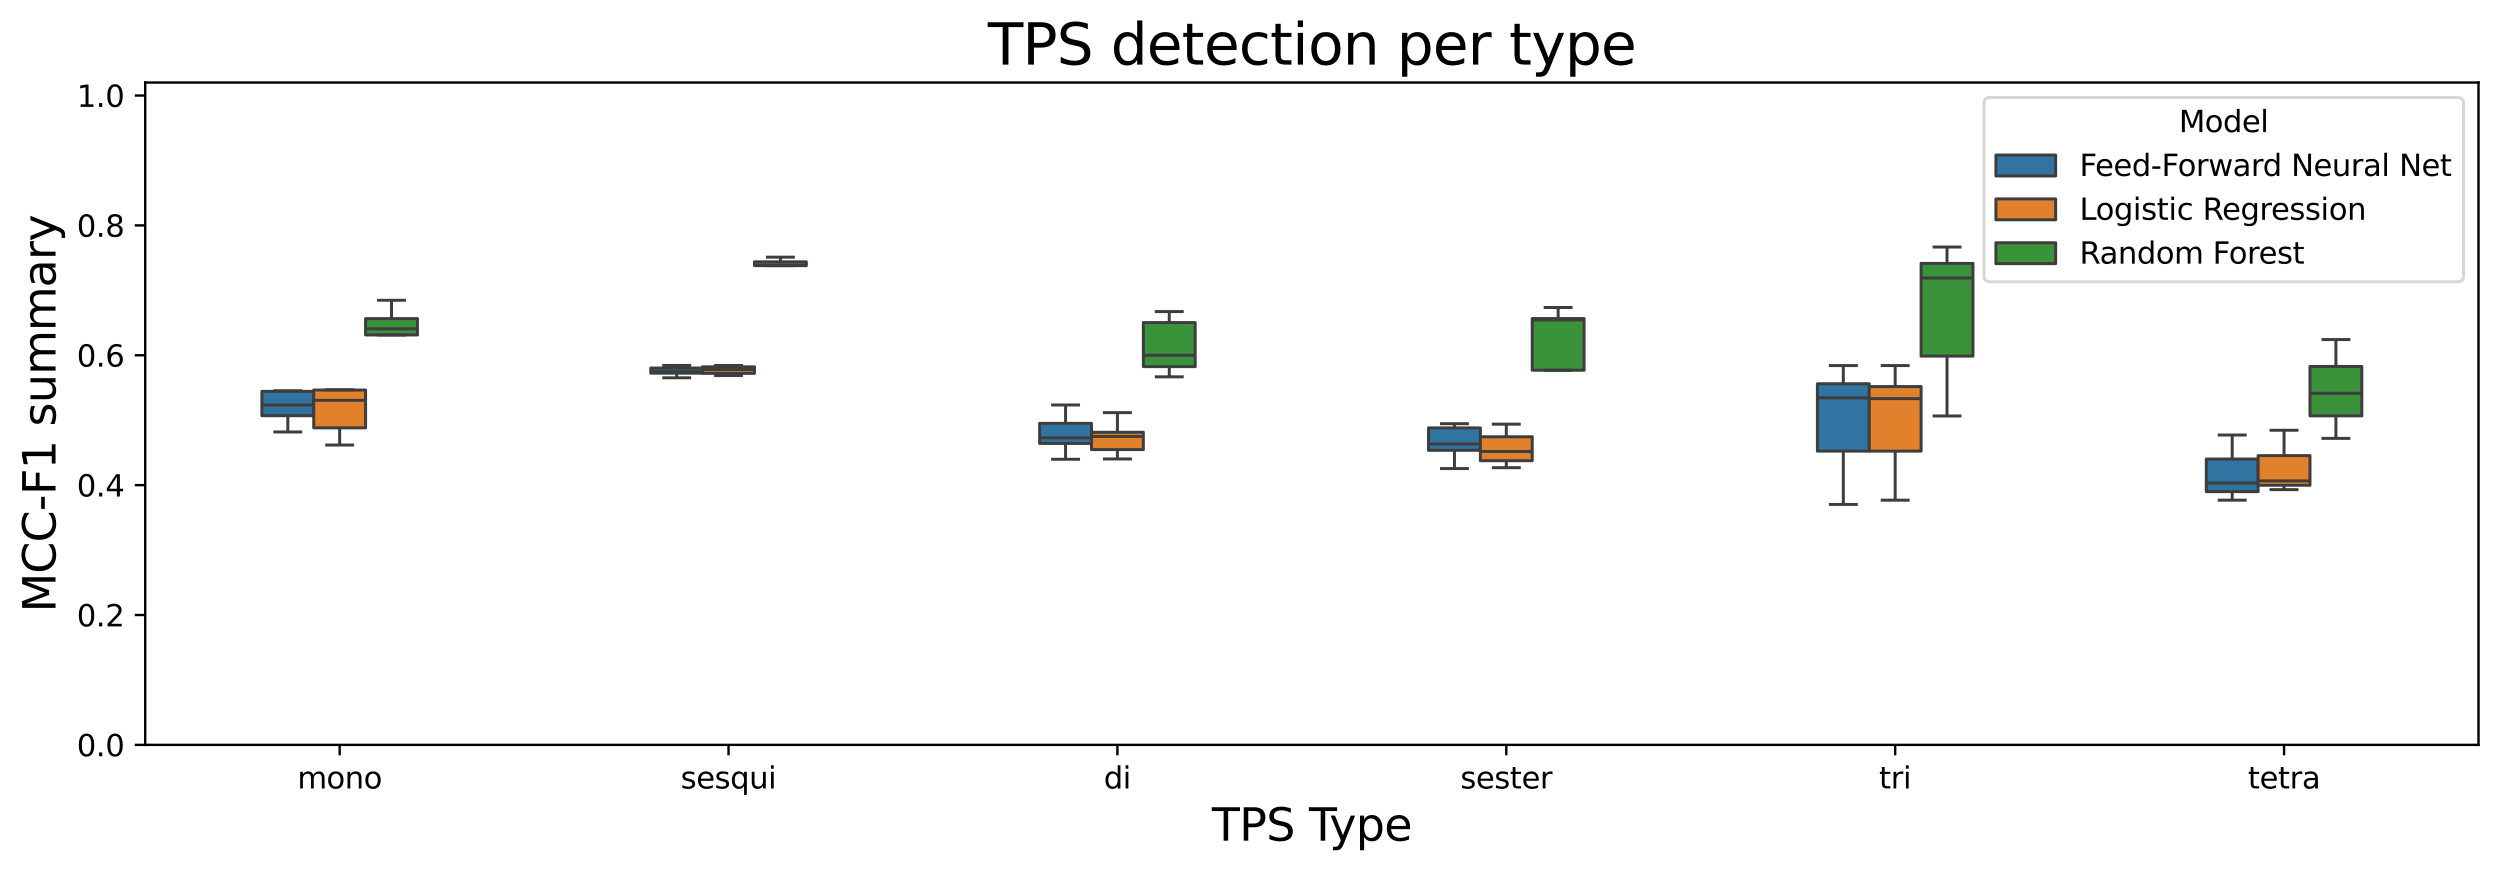 <?xml version="1.0" encoding="utf-8" standalone="no"?>
<!DOCTYPE svg PUBLIC "-//W3C//DTD SVG 1.1//EN"
  "http://www.w3.org/Graphics/SVG/1.1/DTD/svg11.dtd">
<svg xmlns:xlink="http://www.w3.org/1999/xlink" width="837.02pt" height="291.792pt" viewBox="0 0 837.02 291.792" xmlns="http://www.w3.org/2000/svg" version="1.1">
 <defs>
  <style type="text/css">*{stroke-linejoin: round; stroke-linecap: butt}</style>
 </defs>
 <g id="figure_1">
  <g id="patch_1">
   <path d="M 0 291.792 
L 837.02 291.792 
L 837.02 0 
L 0 0 
z
" style="fill: #ffffff"/>
  </g>
  <g id="axes_1">
   <g id="patch_2">
    <path d="M 48.62 249.397 
L 829.82 249.397 
L 829.82 27.637 
L 48.62 27.637 
z
" style="fill: #ffffff"/>
   </g>
   <g id="patch_3">
    <path d="M 113.72 249.397 
L 113.72 249.397 
L 113.72 249.397 
L 113.72 249.397 
z
" clip-path="url(#p02cd62250e)" style="fill: #3274a1; stroke: #3d3d3d; stroke-linejoin: miter"/>
   </g>
   <g id="patch_4">
    <path d="M 113.72 249.397 
L 113.72 249.397 
L 113.72 249.397 
L 113.72 249.397 
z
" clip-path="url(#p02cd62250e)" style="fill: #e1812c; stroke: #3d3d3d; stroke-linejoin: miter"/>
   </g>
   <g id="patch_5">
    <path d="M 113.72 249.397 
L 113.72 249.397 
L 113.72 249.397 
L 113.72 249.397 
z
" clip-path="url(#p02cd62250e)" style="fill: #3a923a; stroke: #3d3d3d; stroke-linejoin: miter"/>
   </g>
   <g id="matplotlib.axis_1">
    <g id="xtick_1">
     <g id="line2d_1">
      <defs>
       <path id="m0626eed2ff" d="M 0 0 
L 0 3.5 
" style="stroke: #000000; stroke-width: 0.8"/>
      </defs>
      <g>
       <use xlink:href="#m0626eed2ff" x="113.72" y="249.397" style="stroke: #000000; stroke-width: 0.8"/>
      </g>
     </g>
     <g id="text_1">
      <!-- mono -->
      <g transform="translate(99.562 263.995) scale(0.1 -0.1)">
       <defs>
        <path id="DejaVuSans-6d" d="M 3328 2828 
Q 3544 3216 3844 3400 
Q 4144 3584 4550 3584 
Q 5097 3584 5394 3201 
Q 5691 2819 5691 2113 
L 5691 0 
L 5113 0 
L 5113 2094 
Q 5113 2597 4934 2840 
Q 4756 3084 4391 3084 
Q 3944 3084 3684 2787 
Q 3425 2491 3425 1978 
L 3425 0 
L 2847 0 
L 2847 2094 
Q 2847 2600 2669 2842 
Q 2491 3084 2119 3084 
Q 1678 3084 1418 2786 
Q 1159 2488 1159 1978 
L 1159 0 
L 581 0 
L 581 3500 
L 1159 3500 
L 1159 2956 
Q 1356 3278 1631 3431 
Q 1906 3584 2284 3584 
Q 2666 3584 2933 3390 
Q 3200 3197 3328 2828 
z
" transform="scale(0.016)"/>
        <path id="DejaVuSans-6f" d="M 1959 3097 
Q 1497 3097 1228 2736 
Q 959 2375 959 1747 
Q 959 1119 1226 758 
Q 1494 397 1959 397 
Q 2419 397 2687 759 
Q 2956 1122 2956 1747 
Q 2956 2369 2687 2733 
Q 2419 3097 1959 3097 
z
M 1959 3584 
Q 2709 3584 3137 3096 
Q 3566 2609 3566 1747 
Q 3566 888 3137 398 
Q 2709 -91 1959 -91 
Q 1206 -91 779 398 
Q 353 888 353 1747 
Q 353 2609 779 3096 
Q 1206 3584 1959 3584 
z
" transform="scale(0.016)"/>
        <path id="DejaVuSans-6e" d="M 3513 2113 
L 3513 0 
L 2938 0 
L 2938 2094 
Q 2938 2591 2744 2837 
Q 2550 3084 2163 3084 
Q 1697 3084 1428 2787 
Q 1159 2491 1159 1978 
L 1159 0 
L 581 0 
L 581 3500 
L 1159 3500 
L 1159 2956 
Q 1366 3272 1645 3428 
Q 1925 3584 2291 3584 
Q 2894 3584 3203 3211 
Q 3513 2838 3513 2113 
z
" transform="scale(0.016)"/>
       </defs>
       <use xlink:href="#DejaVuSans-6d"/>
       <use xlink:href="#DejaVuSans-6f" x="97.412"/>
       <use xlink:href="#DejaVuSans-6e" x="158.594"/>
       <use xlink:href="#DejaVuSans-6f" x="221.973"/>
      </g>
     </g>
    </g>
    <g id="xtick_2">
     <g id="line2d_2">
      <g>
       <use xlink:href="#m0626eed2ff" x="243.92" y="249.397" style="stroke: #000000; stroke-width: 0.8"/>
      </g>
     </g>
     <g id="text_2">
      <!-- sesqui -->
      <g transform="translate(227.902 263.995) scale(0.1 -0.1)">
       <defs>
        <path id="DejaVuSans-73" d="M 2834 3397 
L 2834 2853 
Q 2591 2978 2328 3040 
Q 2066 3103 1784 3103 
Q 1356 3103 1142 2972 
Q 928 2841 928 2578 
Q 928 2378 1081 2264 
Q 1234 2150 1697 2047 
L 1894 2003 
Q 2506 1872 2764 1633 
Q 3022 1394 3022 966 
Q 3022 478 2636 193 
Q 2250 -91 1575 -91 
Q 1294 -91 989 -36 
Q 684 19 347 128 
L 347 722 
Q 666 556 975 473 
Q 1284 391 1588 391 
Q 1994 391 2212 530 
Q 2431 669 2431 922 
Q 2431 1156 2273 1281 
Q 2116 1406 1581 1522 
L 1381 1569 
Q 847 1681 609 1914 
Q 372 2147 372 2553 
Q 372 3047 722 3315 
Q 1072 3584 1716 3584 
Q 2034 3584 2315 3537 
Q 2597 3491 2834 3397 
z
" transform="scale(0.016)"/>
        <path id="DejaVuSans-65" d="M 3597 1894 
L 3597 1613 
L 953 1613 
Q 991 1019 1311 708 
Q 1631 397 2203 397 
Q 2534 397 2845 478 
Q 3156 559 3463 722 
L 3463 178 
Q 3153 47 2828 -22 
Q 2503 -91 2169 -91 
Q 1331 -91 842 396 
Q 353 884 353 1716 
Q 353 2575 817 3079 
Q 1281 3584 2069 3584 
Q 2775 3584 3186 3129 
Q 3597 2675 3597 1894 
z
M 3022 2063 
Q 3016 2534 2758 2815 
Q 2500 3097 2075 3097 
Q 1594 3097 1305 2825 
Q 1016 2553 972 2059 
L 3022 2063 
z
" transform="scale(0.016)"/>
        <path id="DejaVuSans-71" d="M 947 1747 
Q 947 1113 1208 752 
Q 1469 391 1925 391 
Q 2381 391 2643 752 
Q 2906 1113 2906 1747 
Q 2906 2381 2643 2742 
Q 2381 3103 1925 3103 
Q 1469 3103 1208 2742 
Q 947 2381 947 1747 
z
M 2906 525 
Q 2725 213 2448 61 
Q 2172 -91 1784 -91 
Q 1150 -91 751 415 
Q 353 922 353 1747 
Q 353 2572 751 3078 
Q 1150 3584 1784 3584 
Q 2172 3584 2448 3432 
Q 2725 3281 2906 2969 
L 2906 3500 
L 3481 3500 
L 3481 -1331 
L 2906 -1331 
L 2906 525 
z
" transform="scale(0.016)"/>
        <path id="DejaVuSans-75" d="M 544 1381 
L 544 3500 
L 1119 3500 
L 1119 1403 
Q 1119 906 1312 657 
Q 1506 409 1894 409 
Q 2359 409 2629 706 
Q 2900 1003 2900 1516 
L 2900 3500 
L 3475 3500 
L 3475 0 
L 2900 0 
L 2900 538 
Q 2691 219 2414 64 
Q 2138 -91 1772 -91 
Q 1169 -91 856 284 
Q 544 659 544 1381 
z
M 1991 3584 
L 1991 3584 
z
" transform="scale(0.016)"/>
        <path id="DejaVuSans-69" d="M 603 3500 
L 1178 3500 
L 1178 0 
L 603 0 
L 603 3500 
z
M 603 4863 
L 1178 4863 
L 1178 4134 
L 603 4134 
L 603 4863 
z
" transform="scale(0.016)"/>
       </defs>
       <use xlink:href="#DejaVuSans-73"/>
       <use xlink:href="#DejaVuSans-65" x="52.1"/>
       <use xlink:href="#DejaVuSans-73" x="113.623"/>
       <use xlink:href="#DejaVuSans-71" x="165.723"/>
       <use xlink:href="#DejaVuSans-75" x="229.199"/>
       <use xlink:href="#DejaVuSans-69" x="292.578"/>
      </g>
     </g>
    </g>
    <g id="xtick_3">
     <g id="line2d_3">
      <g>
       <use xlink:href="#m0626eed2ff" x="374.12" y="249.397" style="stroke: #000000; stroke-width: 0.8"/>
      </g>
     </g>
     <g id="text_3">
      <!-- di -->
      <g transform="translate(369.557 263.995) scale(0.1 -0.1)">
       <defs>
        <path id="DejaVuSans-64" d="M 2906 2969 
L 2906 4863 
L 3481 4863 
L 3481 0 
L 2906 0 
L 2906 525 
Q 2725 213 2448 61 
Q 2172 -91 1784 -91 
Q 1150 -91 751 415 
Q 353 922 353 1747 
Q 353 2572 751 3078 
Q 1150 3584 1784 3584 
Q 2172 3584 2448 3432 
Q 2725 3281 2906 2969 
z
M 947 1747 
Q 947 1113 1208 752 
Q 1469 391 1925 391 
Q 2381 391 2643 752 
Q 2906 1113 2906 1747 
Q 2906 2381 2643 2742 
Q 2381 3103 1925 3103 
Q 1469 3103 1208 2742 
Q 947 2381 947 1747 
z
" transform="scale(0.016)"/>
       </defs>
       <use xlink:href="#DejaVuSans-64"/>
       <use xlink:href="#DejaVuSans-69" x="63.477"/>
      </g>
     </g>
    </g>
    <g id="xtick_4">
     <g id="line2d_4">
      <g>
       <use xlink:href="#m0626eed2ff" x="504.32" y="249.397" style="stroke: #000000; stroke-width: 0.8"/>
      </g>
     </g>
     <g id="text_4">
      <!-- sester -->
      <g transform="translate(488.942 263.995) scale(0.1 -0.1)">
       <defs>
        <path id="DejaVuSans-74" d="M 1172 4494 
L 1172 3500 
L 2356 3500 
L 2356 3053 
L 1172 3053 
L 1172 1153 
Q 1172 725 1289 603 
Q 1406 481 1766 481 
L 2356 481 
L 2356 0 
L 1766 0 
Q 1100 0 847 248 
Q 594 497 594 1153 
L 594 3053 
L 172 3053 
L 172 3500 
L 594 3500 
L 594 4494 
L 1172 4494 
z
" transform="scale(0.016)"/>
        <path id="DejaVuSans-72" d="M 2631 2963 
Q 2534 3019 2420 3045 
Q 2306 3072 2169 3072 
Q 1681 3072 1420 2755 
Q 1159 2438 1159 1844 
L 1159 0 
L 581 0 
L 581 3500 
L 1159 3500 
L 1159 2956 
Q 1341 3275 1631 3429 
Q 1922 3584 2338 3584 
Q 2397 3584 2469 3576 
Q 2541 3569 2628 3553 
L 2631 2963 
z
" transform="scale(0.016)"/>
       </defs>
       <use xlink:href="#DejaVuSans-73"/>
       <use xlink:href="#DejaVuSans-65" x="52.1"/>
       <use xlink:href="#DejaVuSans-73" x="113.623"/>
       <use xlink:href="#DejaVuSans-74" x="165.723"/>
       <use xlink:href="#DejaVuSans-65" x="204.932"/>
       <use xlink:href="#DejaVuSans-72" x="266.455"/>
      </g>
     </g>
    </g>
    <g id="xtick_5">
     <g id="line2d_5">
      <g>
       <use xlink:href="#m0626eed2ff" x="634.52" y="249.397" style="stroke: #000000; stroke-width: 0.8"/>
      </g>
     </g>
     <g id="text_5">
      <!-- tri -->
      <g transform="translate(629.116 263.995) scale(0.1 -0.1)">
       <use xlink:href="#DejaVuSans-74"/>
       <use xlink:href="#DejaVuSans-72" x="39.209"/>
       <use xlink:href="#DejaVuSans-69" x="80.322"/>
      </g>
     </g>
    </g>
    <g id="xtick_6">
     <g id="line2d_6">
      <g>
       <use xlink:href="#m0626eed2ff" x="764.72" y="249.397" style="stroke: #000000; stroke-width: 0.8"/>
      </g>
     </g>
     <g id="text_6">
      <!-- tetra -->
      <g transform="translate(752.604 263.995) scale(0.1 -0.1)">
       <defs>
        <path id="DejaVuSans-61" d="M 2194 1759 
Q 1497 1759 1228 1600 
Q 959 1441 959 1056 
Q 959 750 1161 570 
Q 1363 391 1709 391 
Q 2188 391 2477 730 
Q 2766 1069 2766 1631 
L 2766 1759 
L 2194 1759 
z
M 3341 1997 
L 3341 0 
L 2766 0 
L 2766 531 
Q 2569 213 2275 61 
Q 1981 -91 1556 -91 
Q 1019 -91 701 211 
Q 384 513 384 1019 
Q 384 1609 779 1909 
Q 1175 2209 1959 2209 
L 2766 2209 
L 2766 2266 
Q 2766 2663 2505 2880 
Q 2244 3097 1772 3097 
Q 1472 3097 1187 3025 
Q 903 2953 641 2809 
L 641 3341 
Q 956 3463 1253 3523 
Q 1550 3584 1831 3584 
Q 2591 3584 2966 3190 
Q 3341 2797 3341 1997 
z
" transform="scale(0.016)"/>
       </defs>
       <use xlink:href="#DejaVuSans-74"/>
       <use xlink:href="#DejaVuSans-65" x="39.209"/>
       <use xlink:href="#DejaVuSans-74" x="100.732"/>
       <use xlink:href="#DejaVuSans-72" x="139.941"/>
       <use xlink:href="#DejaVuSans-61" x="181.055"/>
      </g>
     </g>
    </g>
    <g id="text_7">
     <!-- TPS Type -->
     <g transform="translate(405.748 281.473) scale(0.15 -0.15)">
      <defs>
       <path id="DejaVuSans-54" d="M -19 4666 
L 3928 4666 
L 3928 4134 
L 2272 4134 
L 2272 0 
L 1638 0 
L 1638 4134 
L -19 4134 
L -19 4666 
z
" transform="scale(0.016)"/>
       <path id="DejaVuSans-50" d="M 1259 4147 
L 1259 2394 
L 2053 2394 
Q 2494 2394 2734 2622 
Q 2975 2850 2975 3272 
Q 2975 3691 2734 3919 
Q 2494 4147 2053 4147 
L 1259 4147 
z
M 628 4666 
L 2053 4666 
Q 2838 4666 3239 4311 
Q 3641 3956 3641 3272 
Q 3641 2581 3239 2228 
Q 2838 1875 2053 1875 
L 1259 1875 
L 1259 0 
L 628 0 
L 628 4666 
z
" transform="scale(0.016)"/>
       <path id="DejaVuSans-53" d="M 3425 4513 
L 3425 3897 
Q 3066 4069 2747 4153 
Q 2428 4238 2131 4238 
Q 1616 4238 1336 4038 
Q 1056 3838 1056 3469 
Q 1056 3159 1242 3001 
Q 1428 2844 1947 2747 
L 2328 2669 
Q 3034 2534 3370 2195 
Q 3706 1856 3706 1288 
Q 3706 609 3251 259 
Q 2797 -91 1919 -91 
Q 1588 -91 1214 -16 
Q 841 59 441 206 
L 441 856 
Q 825 641 1194 531 
Q 1563 422 1919 422 
Q 2459 422 2753 634 
Q 3047 847 3047 1241 
Q 3047 1584 2836 1778 
Q 2625 1972 2144 2069 
L 1759 2144 
Q 1053 2284 737 2584 
Q 422 2884 422 3419 
Q 422 4038 858 4394 
Q 1294 4750 2059 4750 
Q 2388 4750 2728 4690 
Q 3069 4631 3425 4513 
z
" transform="scale(0.016)"/>
       <path id="DejaVuSans-20" transform="scale(0.016)"/>
       <path id="DejaVuSans-79" d="M 2059 -325 
Q 1816 -950 1584 -1140 
Q 1353 -1331 966 -1331 
L 506 -1331 
L 506 -850 
L 844 -850 
Q 1081 -850 1212 -737 
Q 1344 -625 1503 -206 
L 1606 56 
L 191 3500 
L 800 3500 
L 1894 763 
L 2988 3500 
L 3597 3500 
L 2059 -325 
z
" transform="scale(0.016)"/>
       <path id="DejaVuSans-70" d="M 1159 525 
L 1159 -1331 
L 581 -1331 
L 581 3500 
L 1159 3500 
L 1159 2969 
Q 1341 3281 1617 3432 
Q 1894 3584 2278 3584 
Q 2916 3584 3314 3078 
Q 3713 2572 3713 1747 
Q 3713 922 3314 415 
Q 2916 -91 2278 -91 
Q 1894 -91 1617 61 
Q 1341 213 1159 525 
z
M 3116 1747 
Q 3116 2381 2855 2742 
Q 2594 3103 2138 3103 
Q 1681 3103 1420 2742 
Q 1159 2381 1159 1747 
Q 1159 1113 1420 752 
Q 1681 391 2138 391 
Q 2594 391 2855 752 
Q 3116 1113 3116 1747 
z
" transform="scale(0.016)"/>
      </defs>
      <use xlink:href="#DejaVuSans-54"/>
      <use xlink:href="#DejaVuSans-50" x="61.084"/>
      <use xlink:href="#DejaVuSans-53" x="121.387"/>
      <use xlink:href="#DejaVuSans-20" x="184.863"/>
      <use xlink:href="#DejaVuSans-54" x="216.65"/>
      <use xlink:href="#DejaVuSans-79" x="262.109"/>
      <use xlink:href="#DejaVuSans-70" x="321.289"/>
      <use xlink:href="#DejaVuSans-65" x="384.766"/>
     </g>
    </g>
   </g>
   <g id="matplotlib.axis_2">
    <g id="ytick_1">
     <g id="line2d_7">
      <defs>
       <path id="m2272eda69d" d="M 0 0 
L -3.5 0 
" style="stroke: #000000; stroke-width: 0.8"/>
      </defs>
      <g>
       <use xlink:href="#m2272eda69d" x="48.62" y="249.397" style="stroke: #000000; stroke-width: 0.8"/>
      </g>
     </g>
     <g id="text_8">
      <!-- 0.0 -->
      <g transform="translate(25.717 253.196) scale(0.1 -0.1)">
       <defs>
        <path id="DejaVuSans-30" d="M 2034 4250 
Q 1547 4250 1301 3770 
Q 1056 3291 1056 2328 
Q 1056 1369 1301 889 
Q 1547 409 2034 409 
Q 2525 409 2770 889 
Q 3016 1369 3016 2328 
Q 3016 3291 2770 3770 
Q 2525 4250 2034 4250 
z
M 2034 4750 
Q 2819 4750 3233 4129 
Q 3647 3509 3647 2328 
Q 3647 1150 3233 529 
Q 2819 -91 2034 -91 
Q 1250 -91 836 529 
Q 422 1150 422 2328 
Q 422 3509 836 4129 
Q 1250 4750 2034 4750 
z
" transform="scale(0.016)"/>
        <path id="DejaVuSans-2e" d="M 684 794 
L 1344 794 
L 1344 0 
L 684 0 
L 684 794 
z
" transform="scale(0.016)"/>
       </defs>
       <use xlink:href="#DejaVuSans-30"/>
       <use xlink:href="#DejaVuSans-2e" x="63.623"/>
       <use xlink:href="#DejaVuSans-30" x="95.41"/>
      </g>
     </g>
    </g>
    <g id="ytick_2">
     <g id="line2d_8">
      <g>
       <use xlink:href="#m2272eda69d" x="48.62" y="205.915" style="stroke: #000000; stroke-width: 0.8"/>
      </g>
     </g>
     <g id="text_9">
      <!-- 0.2 -->
      <g transform="translate(25.717 209.714) scale(0.1 -0.1)">
       <defs>
        <path id="DejaVuSans-32" d="M 1228 531 
L 3431 531 
L 3431 0 
L 469 0 
L 469 531 
Q 828 903 1448 1529 
Q 2069 2156 2228 2338 
Q 2531 2678 2651 2914 
Q 2772 3150 2772 3378 
Q 2772 3750 2511 3984 
Q 2250 4219 1831 4219 
Q 1534 4219 1204 4116 
Q 875 4013 500 3803 
L 500 4441 
Q 881 4594 1212 4672 
Q 1544 4750 1819 4750 
Q 2544 4750 2975 4387 
Q 3406 4025 3406 3419 
Q 3406 3131 3298 2873 
Q 3191 2616 2906 2266 
Q 2828 2175 2409 1742 
Q 1991 1309 1228 531 
z
" transform="scale(0.016)"/>
       </defs>
       <use xlink:href="#DejaVuSans-30"/>
       <use xlink:href="#DejaVuSans-2e" x="63.623"/>
       <use xlink:href="#DejaVuSans-32" x="95.41"/>
      </g>
     </g>
    </g>
    <g id="ytick_3">
     <g id="line2d_9">
      <g>
       <use xlink:href="#m2272eda69d" x="48.62" y="162.432" style="stroke: #000000; stroke-width: 0.8"/>
      </g>
     </g>
     <g id="text_10">
      <!-- 0.4 -->
      <g transform="translate(25.717 166.232) scale(0.1 -0.1)">
       <defs>
        <path id="DejaVuSans-34" d="M 2419 4116 
L 825 1625 
L 2419 1625 
L 2419 4116 
z
M 2253 4666 
L 3047 4666 
L 3047 1625 
L 3713 1625 
L 3713 1100 
L 3047 1100 
L 3047 0 
L 2419 0 
L 2419 1100 
L 313 1100 
L 313 1709 
L 2253 4666 
z
" transform="scale(0.016)"/>
       </defs>
       <use xlink:href="#DejaVuSans-30"/>
       <use xlink:href="#DejaVuSans-2e" x="63.623"/>
       <use xlink:href="#DejaVuSans-34" x="95.41"/>
      </g>
     </g>
    </g>
    <g id="ytick_4">
     <g id="line2d_10">
      <g>
       <use xlink:href="#m2272eda69d" x="48.62" y="118.95" style="stroke: #000000; stroke-width: 0.8"/>
      </g>
     </g>
     <g id="text_11">
      <!-- 0.6 -->
      <g transform="translate(25.717 122.749) scale(0.1 -0.1)">
       <defs>
        <path id="DejaVuSans-36" d="M 2113 2584 
Q 1688 2584 1439 2293 
Q 1191 2003 1191 1497 
Q 1191 994 1439 701 
Q 1688 409 2113 409 
Q 2538 409 2786 701 
Q 3034 994 3034 1497 
Q 3034 2003 2786 2293 
Q 2538 2584 2113 2584 
z
M 3366 4563 
L 3366 3988 
Q 3128 4100 2886 4159 
Q 2644 4219 2406 4219 
Q 1781 4219 1451 3797 
Q 1122 3375 1075 2522 
Q 1259 2794 1537 2939 
Q 1816 3084 2150 3084 
Q 2853 3084 3261 2657 
Q 3669 2231 3669 1497 
Q 3669 778 3244 343 
Q 2819 -91 2113 -91 
Q 1303 -91 875 529 
Q 447 1150 447 2328 
Q 447 3434 972 4092 
Q 1497 4750 2381 4750 
Q 2619 4750 2861 4703 
Q 3103 4656 3366 4563 
z
" transform="scale(0.016)"/>
       </defs>
       <use xlink:href="#DejaVuSans-30"/>
       <use xlink:href="#DejaVuSans-2e" x="63.623"/>
       <use xlink:href="#DejaVuSans-36" x="95.41"/>
      </g>
     </g>
    </g>
    <g id="ytick_5">
     <g id="line2d_11">
      <g>
       <use xlink:href="#m2272eda69d" x="48.62" y="75.468" style="stroke: #000000; stroke-width: 0.8"/>
      </g>
     </g>
     <g id="text_12">
      <!-- 0.8 -->
      <g transform="translate(25.717 79.267) scale(0.1 -0.1)">
       <defs>
        <path id="DejaVuSans-38" d="M 2034 2216 
Q 1584 2216 1326 1975 
Q 1069 1734 1069 1313 
Q 1069 891 1326 650 
Q 1584 409 2034 409 
Q 2484 409 2743 651 
Q 3003 894 3003 1313 
Q 3003 1734 2745 1975 
Q 2488 2216 2034 2216 
z
M 1403 2484 
Q 997 2584 770 2862 
Q 544 3141 544 3541 
Q 544 4100 942 4425 
Q 1341 4750 2034 4750 
Q 2731 4750 3128 4425 
Q 3525 4100 3525 3541 
Q 3525 3141 3298 2862 
Q 3072 2584 2669 2484 
Q 3125 2378 3379 2068 
Q 3634 1759 3634 1313 
Q 3634 634 3220 271 
Q 2806 -91 2034 -91 
Q 1263 -91 848 271 
Q 434 634 434 1313 
Q 434 1759 690 2068 
Q 947 2378 1403 2484 
z
M 1172 3481 
Q 1172 3119 1398 2916 
Q 1625 2713 2034 2713 
Q 2441 2713 2670 2916 
Q 2900 3119 2900 3481 
Q 2900 3844 2670 4047 
Q 2441 4250 2034 4250 
Q 1625 4250 1398 4047 
Q 1172 3844 1172 3481 
z
" transform="scale(0.016)"/>
       </defs>
       <use xlink:href="#DejaVuSans-30"/>
       <use xlink:href="#DejaVuSans-2e" x="63.623"/>
       <use xlink:href="#DejaVuSans-38" x="95.41"/>
      </g>
     </g>
    </g>
    <g id="ytick_6">
     <g id="line2d_12">
      <g>
       <use xlink:href="#m2272eda69d" x="48.62" y="31.985" style="stroke: #000000; stroke-width: 0.8"/>
      </g>
     </g>
     <g id="text_13">
      <!-- 1.0 -->
      <g transform="translate(25.717 35.784) scale(0.1 -0.1)">
       <defs>
        <path id="DejaVuSans-31" d="M 794 531 
L 1825 531 
L 1825 4091 
L 703 3866 
L 703 4441 
L 1819 4666 
L 2450 4666 
L 2450 531 
L 3481 531 
L 3481 0 
L 794 0 
L 794 531 
z
" transform="scale(0.016)"/>
       </defs>
       <use xlink:href="#DejaVuSans-31"/>
       <use xlink:href="#DejaVuSans-2e" x="63.623"/>
       <use xlink:href="#DejaVuSans-30" x="95.41"/>
      </g>
     </g>
    </g>
    <g id="text_14">
     <!-- MCC-F1 summary -->
     <g transform="translate(18.598 205.027) rotate(-90) scale(0.15 -0.15)">
      <defs>
       <path id="DejaVuSans-4d" d="M 628 4666 
L 1569 4666 
L 2759 1491 
L 3956 4666 
L 4897 4666 
L 4897 0 
L 4281 0 
L 4281 4097 
L 3078 897 
L 2444 897 
L 1241 4097 
L 1241 0 
L 628 0 
L 628 4666 
z
" transform="scale(0.016)"/>
       <path id="DejaVuSans-43" d="M 4122 4306 
L 4122 3641 
Q 3803 3938 3442 4084 
Q 3081 4231 2675 4231 
Q 1875 4231 1450 3742 
Q 1025 3253 1025 2328 
Q 1025 1406 1450 917 
Q 1875 428 2675 428 
Q 3081 428 3442 575 
Q 3803 722 4122 1019 
L 4122 359 
Q 3791 134 3420 21 
Q 3050 -91 2638 -91 
Q 1578 -91 968 557 
Q 359 1206 359 2328 
Q 359 3453 968 4101 
Q 1578 4750 2638 4750 
Q 3056 4750 3426 4639 
Q 3797 4528 4122 4306 
z
" transform="scale(0.016)"/>
       <path id="DejaVuSans-2d" d="M 313 2009 
L 1997 2009 
L 1997 1497 
L 313 1497 
L 313 2009 
z
" transform="scale(0.016)"/>
       <path id="DejaVuSans-46" d="M 628 4666 
L 3309 4666 
L 3309 4134 
L 1259 4134 
L 1259 2759 
L 3109 2759 
L 3109 2228 
L 1259 2228 
L 1259 0 
L 628 0 
L 628 4666 
z
" transform="scale(0.016)"/>
      </defs>
      <use xlink:href="#DejaVuSans-4d"/>
      <use xlink:href="#DejaVuSans-43" x="86.279"/>
      <use xlink:href="#DejaVuSans-43" x="156.104"/>
      <use xlink:href="#DejaVuSans-2d" x="225.928"/>
      <use xlink:href="#DejaVuSans-46" x="262.012"/>
      <use xlink:href="#DejaVuSans-31" x="319.531"/>
      <use xlink:href="#DejaVuSans-20" x="383.154"/>
      <use xlink:href="#DejaVuSans-73" x="414.941"/>
      <use xlink:href="#DejaVuSans-75" x="467.041"/>
      <use xlink:href="#DejaVuSans-6d" x="530.42"/>
      <use xlink:href="#DejaVuSans-6d" x="627.832"/>
      <use xlink:href="#DejaVuSans-61" x="725.244"/>
      <use xlink:href="#DejaVuSans-72" x="786.523"/>
      <use xlink:href="#DejaVuSans-79" x="827.637"/>
     </g>
    </g>
   </g>
   <g id="patch_6">
    <path d="M 87.68 139.171 
L 105.04 139.171 
L 105.04 131.034 
L 87.68 131.034 
L 87.68 139.171 
z
" clip-path="url(#p02cd62250e)" style="fill: #3274a1; stroke: #3d3d3d; stroke-linejoin: miter"/>
   </g>
   <g id="line2d_13">
    <path d="M 96.36 139.171 
L 96.36 144.631 
" clip-path="url(#p02cd62250e)" style="fill: none; stroke: #3d3d3d"/>
   </g>
   <g id="line2d_14">
    <path d="M 96.36 131.034 
L 96.36 130.835 
" clip-path="url(#p02cd62250e)" style="fill: none; stroke: #3d3d3d"/>
   </g>
   <g id="line2d_15">
    <path d="M 92.02 144.631 
L 100.7 144.631 
" clip-path="url(#p02cd62250e)" style="fill: none; stroke: #3d3d3d; stroke-linecap: square"/>
   </g>
   <g id="line2d_16">
    <path d="M 92.02 130.835 
L 100.7 130.835 
" clip-path="url(#p02cd62250e)" style="fill: none; stroke: #3d3d3d; stroke-linecap: square"/>
   </g>
   <g id="line2d_17"/>
   <g id="patch_7">
    <path d="M 217.88 124.939 
L 235.24 124.939 
L 235.24 123.229 
L 217.88 123.229 
L 217.88 124.939 
z
" clip-path="url(#p02cd62250e)" style="fill: #3274a1; stroke: #3d3d3d; stroke-linejoin: miter"/>
   </g>
   <g id="line2d_18">
    <path d="M 226.56 124.939 
L 226.56 126.492 
" clip-path="url(#p02cd62250e)" style="fill: none; stroke: #3d3d3d"/>
   </g>
   <g id="line2d_19">
    <path d="M 226.56 123.229 
L 226.56 122.346 
" clip-path="url(#p02cd62250e)" style="fill: none; stroke: #3d3d3d"/>
   </g>
   <g id="line2d_20">
    <path d="M 222.22 126.492 
L 230.9 126.492 
" clip-path="url(#p02cd62250e)" style="fill: none; stroke: #3d3d3d; stroke-linecap: square"/>
   </g>
   <g id="line2d_21">
    <path d="M 222.22 122.346 
L 230.9 122.346 
" clip-path="url(#p02cd62250e)" style="fill: none; stroke: #3d3d3d; stroke-linecap: square"/>
   </g>
   <g id="line2d_22"/>
   <g id="patch_8">
    <path d="M 348.08 148.466 
L 365.44 148.466 
L 365.44 141.735 
L 348.08 141.735 
L 348.08 148.466 
z
" clip-path="url(#p02cd62250e)" style="fill: #3274a1; stroke: #3d3d3d; stroke-linejoin: miter"/>
   </g>
   <g id="line2d_23">
    <path d="M 356.76 148.466 
L 356.76 153.764 
" clip-path="url(#p02cd62250e)" style="fill: none; stroke: #3d3d3d"/>
   </g>
   <g id="line2d_24">
    <path d="M 356.76 141.735 
L 356.76 135.585 
" clip-path="url(#p02cd62250e)" style="fill: none; stroke: #3d3d3d"/>
   </g>
   <g id="line2d_25">
    <path d="M 352.42 153.764 
L 361.1 153.764 
" clip-path="url(#p02cd62250e)" style="fill: none; stroke: #3d3d3d; stroke-linecap: square"/>
   </g>
   <g id="line2d_26">
    <path d="M 352.42 135.585 
L 361.1 135.585 
" clip-path="url(#p02cd62250e)" style="fill: none; stroke: #3d3d3d; stroke-linecap: square"/>
   </g>
   <g id="line2d_27"/>
   <g id="patch_9">
    <path d="M 478.28 150.768 
L 495.64 150.768 
L 495.64 143.253 
L 478.28 143.253 
L 478.28 150.768 
z
" clip-path="url(#p02cd62250e)" style="fill: #3274a1; stroke: #3d3d3d; stroke-linejoin: miter"/>
   </g>
   <g id="line2d_28">
    <path d="M 486.96 150.768 
L 486.96 156.888 
" clip-path="url(#p02cd62250e)" style="fill: none; stroke: #3d3d3d"/>
   </g>
   <g id="line2d_29">
    <path d="M 486.96 143.253 
L 486.96 141.862 
" clip-path="url(#p02cd62250e)" style="fill: none; stroke: #3d3d3d"/>
   </g>
   <g id="line2d_30">
    <path d="M 482.62 156.888 
L 491.3 156.888 
" clip-path="url(#p02cd62250e)" style="fill: none; stroke: #3d3d3d; stroke-linecap: square"/>
   </g>
   <g id="line2d_31">
    <path d="M 482.62 141.862 
L 491.3 141.862 
" clip-path="url(#p02cd62250e)" style="fill: none; stroke: #3d3d3d; stroke-linecap: square"/>
   </g>
   <g id="line2d_32"/>
   <g id="patch_10">
    <path d="M 608.48 151.044 
L 625.84 151.044 
L 625.84 128.494 
L 608.48 128.494 
L 608.48 151.044 
z
" clip-path="url(#p02cd62250e)" style="fill: #3274a1; stroke: #3d3d3d; stroke-linejoin: miter"/>
   </g>
   <g id="line2d_33">
    <path d="M 617.16 151.044 
L 617.16 168.893 
" clip-path="url(#p02cd62250e)" style="fill: none; stroke: #3d3d3d"/>
   </g>
   <g id="line2d_34">
    <path d="M 617.16 128.494 
L 617.16 122.397 
" clip-path="url(#p02cd62250e)" style="fill: none; stroke: #3d3d3d"/>
   </g>
   <g id="line2d_35">
    <path d="M 612.82 168.893 
L 621.5 168.893 
" clip-path="url(#p02cd62250e)" style="fill: none; stroke: #3d3d3d; stroke-linecap: square"/>
   </g>
   <g id="line2d_36">
    <path d="M 612.82 122.397 
L 621.5 122.397 
" clip-path="url(#p02cd62250e)" style="fill: none; stroke: #3d3d3d; stroke-linecap: square"/>
   </g>
   <g id="line2d_37"/>
   <g id="patch_11">
    <path d="M 738.68 164.598 
L 756.04 164.598 
L 756.04 153.688 
L 738.68 153.688 
L 738.68 164.598 
z
" clip-path="url(#p02cd62250e)" style="fill: #3274a1; stroke: #3d3d3d; stroke-linejoin: miter"/>
   </g>
   <g id="line2d_38">
    <path d="M 747.36 164.598 
L 747.36 167.466 
" clip-path="url(#p02cd62250e)" style="fill: none; stroke: #3d3d3d"/>
   </g>
   <g id="line2d_39">
    <path d="M 747.36 153.688 
L 747.36 145.647 
" clip-path="url(#p02cd62250e)" style="fill: none; stroke: #3d3d3d"/>
   </g>
   <g id="line2d_40">
    <path d="M 743.02 167.466 
L 751.7 167.466 
" clip-path="url(#p02cd62250e)" style="fill: none; stroke: #3d3d3d; stroke-linecap: square"/>
   </g>
   <g id="line2d_41">
    <path d="M 743.02 145.647 
L 751.7 145.647 
" clip-path="url(#p02cd62250e)" style="fill: none; stroke: #3d3d3d; stroke-linecap: square"/>
   </g>
   <g id="line2d_42"/>
   <g id="patch_12">
    <path d="M 105.04 143.235 
L 122.4 143.235 
L 122.4 130.592 
L 105.04 130.592 
L 105.04 143.235 
z
" clip-path="url(#p02cd62250e)" style="fill: #e1812c; stroke: #3d3d3d; stroke-linejoin: miter"/>
   </g>
   <g id="line2d_43">
    <path d="M 113.72 143.235 
L 113.72 149.008 
" clip-path="url(#p02cd62250e)" style="fill: none; stroke: #3d3d3d"/>
   </g>
   <g id="line2d_44">
    <path d="M 113.72 130.592 
L 113.72 130.492 
" clip-path="url(#p02cd62250e)" style="fill: none; stroke: #3d3d3d"/>
   </g>
   <g id="line2d_45">
    <path d="M 109.38 149.008 
L 118.06 149.008 
" clip-path="url(#p02cd62250e)" style="fill: none; stroke: #3d3d3d; stroke-linecap: square"/>
   </g>
   <g id="line2d_46">
    <path d="M 109.38 130.492 
L 118.06 130.492 
" clip-path="url(#p02cd62250e)" style="fill: none; stroke: #3d3d3d; stroke-linecap: square"/>
   </g>
   <g id="line2d_47"/>
   <g id="patch_13">
    <path d="M 235.24 124.998 
L 252.6 124.998 
L 252.6 122.816 
L 235.24 122.816 
L 235.24 124.998 
z
" clip-path="url(#p02cd62250e)" style="fill: #e1812c; stroke: #3d3d3d; stroke-linejoin: miter"/>
   </g>
   <g id="line2d_48">
    <path d="M 243.92 124.998 
L 243.92 125.738 
" clip-path="url(#p02cd62250e)" style="fill: none; stroke: #3d3d3d"/>
   </g>
   <g id="line2d_49">
    <path d="M 243.92 122.816 
L 243.92 122.365 
" clip-path="url(#p02cd62250e)" style="fill: none; stroke: #3d3d3d"/>
   </g>
   <g id="line2d_50">
    <path d="M 239.58 125.738 
L 248.26 125.738 
" clip-path="url(#p02cd62250e)" style="fill: none; stroke: #3d3d3d; stroke-linecap: square"/>
   </g>
   <g id="line2d_51">
    <path d="M 239.58 122.365 
L 248.26 122.365 
" clip-path="url(#p02cd62250e)" style="fill: none; stroke: #3d3d3d; stroke-linecap: square"/>
   </g>
   <g id="line2d_52"/>
   <g id="patch_14">
    <path d="M 365.44 150.529 
L 382.8 150.529 
L 382.8 144.73 
L 365.44 144.73 
L 365.44 150.529 
z
" clip-path="url(#p02cd62250e)" style="fill: #e1812c; stroke: #3d3d3d; stroke-linejoin: miter"/>
   </g>
   <g id="line2d_53">
    <path d="M 374.12 150.529 
L 374.12 153.659 
" clip-path="url(#p02cd62250e)" style="fill: none; stroke: #3d3d3d"/>
   </g>
   <g id="line2d_54">
    <path d="M 374.12 144.73 
L 374.12 138.146 
" clip-path="url(#p02cd62250e)" style="fill: none; stroke: #3d3d3d"/>
   </g>
   <g id="line2d_55">
    <path d="M 369.78 153.659 
L 378.46 153.659 
" clip-path="url(#p02cd62250e)" style="fill: none; stroke: #3d3d3d; stroke-linecap: square"/>
   </g>
   <g id="line2d_56">
    <path d="M 369.78 138.146 
L 378.46 138.146 
" clip-path="url(#p02cd62250e)" style="fill: none; stroke: #3d3d3d; stroke-linecap: square"/>
   </g>
   <g id="line2d_57"/>
   <g id="patch_15">
    <path d="M 495.64 154.255 
L 513 154.255 
L 513 146.227 
L 495.64 146.227 
L 495.64 154.255 
z
" clip-path="url(#p02cd62250e)" style="fill: #e1812c; stroke: #3d3d3d; stroke-linejoin: miter"/>
   </g>
   <g id="line2d_58">
    <path d="M 504.32 154.255 
L 504.32 156.595 
" clip-path="url(#p02cd62250e)" style="fill: none; stroke: #3d3d3d"/>
   </g>
   <g id="line2d_59">
    <path d="M 504.32 146.227 
L 504.32 142.011 
" clip-path="url(#p02cd62250e)" style="fill: none; stroke: #3d3d3d"/>
   </g>
   <g id="line2d_60">
    <path d="M 499.98 156.595 
L 508.66 156.595 
" clip-path="url(#p02cd62250e)" style="fill: none; stroke: #3d3d3d; stroke-linecap: square"/>
   </g>
   <g id="line2d_61">
    <path d="M 499.98 142.011 
L 508.66 142.011 
" clip-path="url(#p02cd62250e)" style="fill: none; stroke: #3d3d3d; stroke-linecap: square"/>
   </g>
   <g id="line2d_62"/>
   <g id="patch_16">
    <path d="M 625.84 151.044 
L 643.2 151.044 
L 643.2 129.418 
L 625.84 129.418 
L 625.84 151.044 
z
" clip-path="url(#p02cd62250e)" style="fill: #e1812c; stroke: #3d3d3d; stroke-linejoin: miter"/>
   </g>
   <g id="line2d_63">
    <path d="M 634.52 151.044 
L 634.52 167.465 
" clip-path="url(#p02cd62250e)" style="fill: none; stroke: #3d3d3d"/>
   </g>
   <g id="line2d_64">
    <path d="M 634.52 129.418 
L 634.52 122.396 
" clip-path="url(#p02cd62250e)" style="fill: none; stroke: #3d3d3d"/>
   </g>
   <g id="line2d_65">
    <path d="M 630.18 167.465 
L 638.86 167.465 
" clip-path="url(#p02cd62250e)" style="fill: none; stroke: #3d3d3d; stroke-linecap: square"/>
   </g>
   <g id="line2d_66">
    <path d="M 630.18 122.396 
L 638.86 122.396 
" clip-path="url(#p02cd62250e)" style="fill: none; stroke: #3d3d3d; stroke-linecap: square"/>
   </g>
   <g id="line2d_67"/>
   <g id="patch_17">
    <path d="M 756.04 162.47 
L 773.4 162.47 
L 773.4 152.536 
L 756.04 152.536 
L 756.04 162.47 
z
" clip-path="url(#p02cd62250e)" style="fill: #e1812c; stroke: #3d3d3d; stroke-linejoin: miter"/>
   </g>
   <g id="line2d_68">
    <path d="M 764.72 162.47 
L 764.72 163.925 
" clip-path="url(#p02cd62250e)" style="fill: none; stroke: #3d3d3d"/>
   </g>
   <g id="line2d_69">
    <path d="M 764.72 152.536 
L 764.72 144.057 
" clip-path="url(#p02cd62250e)" style="fill: none; stroke: #3d3d3d"/>
   </g>
   <g id="line2d_70">
    <path d="M 760.38 163.925 
L 769.06 163.925 
" clip-path="url(#p02cd62250e)" style="fill: none; stroke: #3d3d3d; stroke-linecap: square"/>
   </g>
   <g id="line2d_71">
    <path d="M 760.38 144.057 
L 769.06 144.057 
" clip-path="url(#p02cd62250e)" style="fill: none; stroke: #3d3d3d; stroke-linecap: square"/>
   </g>
   <g id="line2d_72"/>
   <g id="patch_18">
    <path d="M 122.4 112.146 
L 139.76 112.146 
L 139.76 106.673 
L 122.4 106.673 
L 122.4 112.146 
z
" clip-path="url(#p02cd62250e)" style="fill: #3a923a; stroke: #3d3d3d; stroke-linejoin: miter"/>
   </g>
   <g id="line2d_73">
    <path d="M 131.08 112.146 
L 131.08 112.146 
" clip-path="url(#p02cd62250e)" style="fill: none; stroke: #3d3d3d"/>
   </g>
   <g id="line2d_74">
    <path d="M 131.08 106.673 
L 131.08 100.53 
" clip-path="url(#p02cd62250e)" style="fill: none; stroke: #3d3d3d"/>
   </g>
   <g id="line2d_75">
    <path d="M 126.74 112.146 
L 135.42 112.146 
" clip-path="url(#p02cd62250e)" style="fill: none; stroke: #3d3d3d; stroke-linecap: square"/>
   </g>
   <g id="line2d_76">
    <path d="M 126.74 100.53 
L 135.42 100.53 
" clip-path="url(#p02cd62250e)" style="fill: none; stroke: #3d3d3d; stroke-linecap: square"/>
   </g>
   <g id="line2d_77"/>
   <g id="patch_19">
    <path d="M 252.6 88.937 
L 269.96 88.937 
L 269.96 87.664 
L 252.6 87.664 
L 252.6 88.937 
z
" clip-path="url(#p02cd62250e)" style="fill: #3a923a; stroke: #3d3d3d; stroke-linejoin: miter"/>
   </g>
   <g id="line2d_78">
    <path d="M 261.28 88.937 
L 261.28 88.937 
" clip-path="url(#p02cd62250e)" style="fill: none; stroke: #3d3d3d"/>
   </g>
   <g id="line2d_79">
    <path d="M 261.28 87.664 
L 261.28 86.1 
" clip-path="url(#p02cd62250e)" style="fill: none; stroke: #3d3d3d"/>
   </g>
   <g id="line2d_80">
    <path d="M 256.94 88.937 
L 265.62 88.937 
" clip-path="url(#p02cd62250e)" style="fill: none; stroke: #3d3d3d; stroke-linecap: square"/>
   </g>
   <g id="line2d_81">
    <path d="M 256.94 86.1 
L 265.62 86.1 
" clip-path="url(#p02cd62250e)" style="fill: none; stroke: #3d3d3d; stroke-linecap: square"/>
   </g>
   <g id="line2d_82"/>
   <g id="patch_20">
    <path d="M 382.8 122.746 
L 400.16 122.746 
L 400.16 107.996 
L 382.8 107.996 
L 382.8 122.746 
z
" clip-path="url(#p02cd62250e)" style="fill: #3a923a; stroke: #3d3d3d; stroke-linejoin: miter"/>
   </g>
   <g id="line2d_83">
    <path d="M 391.48 122.746 
L 391.48 126.174 
" clip-path="url(#p02cd62250e)" style="fill: none; stroke: #3d3d3d"/>
   </g>
   <g id="line2d_84">
    <path d="M 391.48 107.996 
L 391.48 104.321 
" clip-path="url(#p02cd62250e)" style="fill: none; stroke: #3d3d3d"/>
   </g>
   <g id="line2d_85">
    <path d="M 387.14 126.174 
L 395.82 126.174 
" clip-path="url(#p02cd62250e)" style="fill: none; stroke: #3d3d3d; stroke-linecap: square"/>
   </g>
   <g id="line2d_86">
    <path d="M 387.14 104.321 
L 395.82 104.321 
" clip-path="url(#p02cd62250e)" style="fill: none; stroke: #3d3d3d; stroke-linecap: square"/>
   </g>
   <g id="line2d_87"/>
   <g id="patch_21">
    <path d="M 513 123.963 
L 530.36 123.963 
L 530.36 106.66 
L 513 106.66 
L 513 123.963 
z
" clip-path="url(#p02cd62250e)" style="fill: #3a923a; stroke: #3d3d3d; stroke-linejoin: miter"/>
   </g>
   <g id="line2d_88">
    <path d="M 521.68 123.963 
L 521.68 123.976 
" clip-path="url(#p02cd62250e)" style="fill: none; stroke: #3d3d3d"/>
   </g>
   <g id="line2d_89">
    <path d="M 521.68 106.66 
L 521.68 102.953 
" clip-path="url(#p02cd62250e)" style="fill: none; stroke: #3d3d3d"/>
   </g>
   <g id="line2d_90">
    <path d="M 517.34 123.976 
L 526.02 123.976 
" clip-path="url(#p02cd62250e)" style="fill: none; stroke: #3d3d3d; stroke-linecap: square"/>
   </g>
   <g id="line2d_91">
    <path d="M 517.34 102.953 
L 526.02 102.953 
" clip-path="url(#p02cd62250e)" style="fill: none; stroke: #3d3d3d; stroke-linecap: square"/>
   </g>
   <g id="line2d_92"/>
   <g id="patch_22">
    <path d="M 643.2 119.224 
L 660.56 119.224 
L 660.56 88.187 
L 643.2 88.187 
L 643.2 119.224 
z
" clip-path="url(#p02cd62250e)" style="fill: #3a923a; stroke: #3d3d3d; stroke-linejoin: miter"/>
   </g>
   <g id="line2d_93">
    <path d="M 651.88 119.224 
L 651.88 139.268 
" clip-path="url(#p02cd62250e)" style="fill: none; stroke: #3d3d3d"/>
   </g>
   <g id="line2d_94">
    <path d="M 651.88 88.187 
L 651.88 82.71 
" clip-path="url(#p02cd62250e)" style="fill: none; stroke: #3d3d3d"/>
   </g>
   <g id="line2d_95">
    <path d="M 647.54 139.268 
L 656.22 139.268 
" clip-path="url(#p02cd62250e)" style="fill: none; stroke: #3d3d3d; stroke-linecap: square"/>
   </g>
   <g id="line2d_96">
    <path d="M 647.54 82.71 
L 656.22 82.71 
" clip-path="url(#p02cd62250e)" style="fill: none; stroke: #3d3d3d; stroke-linecap: square"/>
   </g>
   <g id="line2d_97"/>
   <g id="patch_23">
    <path d="M 773.4 139.226 
L 790.76 139.226 
L 790.76 122.687 
L 773.4 122.687 
L 773.4 139.226 
z
" clip-path="url(#p02cd62250e)" style="fill: #3a923a; stroke: #3d3d3d; stroke-linejoin: miter"/>
   </g>
   <g id="line2d_98">
    <path d="M 782.08 139.226 
L 782.08 146.765 
" clip-path="url(#p02cd62250e)" style="fill: none; stroke: #3d3d3d"/>
   </g>
   <g id="line2d_99">
    <path d="M 782.08 122.687 
L 782.08 113.687 
" clip-path="url(#p02cd62250e)" style="fill: none; stroke: #3d3d3d"/>
   </g>
   <g id="line2d_100">
    <path d="M 777.74 146.765 
L 786.42 146.765 
" clip-path="url(#p02cd62250e)" style="fill: none; stroke: #3d3d3d; stroke-linecap: square"/>
   </g>
   <g id="line2d_101">
    <path d="M 777.74 113.687 
L 786.42 113.687 
" clip-path="url(#p02cd62250e)" style="fill: none; stroke: #3d3d3d; stroke-linecap: square"/>
   </g>
   <g id="line2d_102"/>
   <g id="line2d_103">
    <path d="M 87.68 135.614 
L 105.04 135.614 
" clip-path="url(#p02cd62250e)" style="fill: none; stroke: #3d3d3d"/>
   </g>
   <g id="line2d_104">
    <path d="M 217.88 124.415 
L 235.24 124.415 
" clip-path="url(#p02cd62250e)" style="fill: none; stroke: #3d3d3d"/>
   </g>
   <g id="line2d_105">
    <path d="M 348.08 146.603 
L 365.44 146.603 
" clip-path="url(#p02cd62250e)" style="fill: none; stroke: #3d3d3d"/>
   </g>
   <g id="line2d_106">
    <path d="M 478.28 148.648 
L 495.64 148.648 
" clip-path="url(#p02cd62250e)" style="fill: none; stroke: #3d3d3d"/>
   </g>
   <g id="line2d_107">
    <path d="M 608.48 133.199 
L 625.84 133.199 
" clip-path="url(#p02cd62250e)" style="fill: none; stroke: #3d3d3d"/>
   </g>
   <g id="line2d_108">
    <path d="M 738.68 161.73 
L 756.04 161.73 
" clip-path="url(#p02cd62250e)" style="fill: none; stroke: #3d3d3d"/>
   </g>
   <g id="line2d_109">
    <path d="M 105.04 134.034 
L 122.4 134.034 
" clip-path="url(#p02cd62250e)" style="fill: none; stroke: #3d3d3d"/>
   </g>
   <g id="line2d_110">
    <path d="M 235.24 123.734 
L 252.6 123.734 
" clip-path="url(#p02cd62250e)" style="fill: none; stroke: #3d3d3d"/>
   </g>
   <g id="line2d_111">
    <path d="M 365.44 146.124 
L 382.8 146.124 
" clip-path="url(#p02cd62250e)" style="fill: none; stroke: #3d3d3d"/>
   </g>
   <g id="line2d_112">
    <path d="M 495.64 151.17 
L 513 151.17 
" clip-path="url(#p02cd62250e)" style="fill: none; stroke: #3d3d3d"/>
   </g>
   <g id="line2d_113">
    <path d="M 625.84 133.47 
L 643.2 133.47 
" clip-path="url(#p02cd62250e)" style="fill: none; stroke: #3d3d3d"/>
   </g>
   <g id="line2d_114">
    <path d="M 756.04 161.015 
L 773.4 161.015 
" clip-path="url(#p02cd62250e)" style="fill: none; stroke: #3d3d3d"/>
   </g>
   <g id="line2d_115">
    <path d="M 122.4 110.096 
L 139.76 110.096 
" clip-path="url(#p02cd62250e)" style="fill: none; stroke: #3d3d3d"/>
   </g>
   <g id="line2d_116">
    <path d="M 252.6 88.786 
L 269.96 88.786 
" clip-path="url(#p02cd62250e)" style="fill: none; stroke: #3d3d3d"/>
   </g>
   <g id="line2d_117">
    <path d="M 382.8 118.963 
L 400.16 118.963 
" clip-path="url(#p02cd62250e)" style="fill: none; stroke: #3d3d3d"/>
   </g>
   <g id="line2d_118">
    <path d="M 513 107.099 
L 530.36 107.099 
" clip-path="url(#p02cd62250e)" style="fill: none; stroke: #3d3d3d"/>
   </g>
   <g id="line2d_119">
    <path d="M 643.2 93.088 
L 660.56 93.088 
" clip-path="url(#p02cd62250e)" style="fill: none; stroke: #3d3d3d"/>
   </g>
   <g id="line2d_120">
    <path d="M 773.4 131.687 
L 790.76 131.687 
" clip-path="url(#p02cd62250e)" style="fill: none; stroke: #3d3d3d"/>
   </g>
   <g id="patch_24">
    <path d="M 48.62 249.397 
L 48.62 27.637 
" style="fill: none; stroke: #000000; stroke-width: 0.8; stroke-linejoin: miter; stroke-linecap: square"/>
   </g>
   <g id="patch_25">
    <path d="M 829.82 249.397 
L 829.82 27.637 
" style="fill: none; stroke: #000000; stroke-width: 0.8; stroke-linejoin: miter; stroke-linecap: square"/>
   </g>
   <g id="patch_26">
    <path d="M 48.62 249.397 
L 829.82 249.397 
" style="fill: none; stroke: #000000; stroke-width: 0.8; stroke-linejoin: miter; stroke-linecap: square"/>
   </g>
   <g id="patch_27">
    <path d="M 48.62 27.637 
L 829.82 27.637 
" style="fill: none; stroke: #000000; stroke-width: 0.8; stroke-linejoin: miter; stroke-linecap: square"/>
   </g>
   <g id="text_15">
    <!-- TPS detection per type -->
    <g transform="translate(330.729 21.637) scale(0.19 -0.19)">
     <defs>
      <path id="DejaVuSans-63" d="M 3122 3366 
L 3122 2828 
Q 2878 2963 2633 3030 
Q 2388 3097 2138 3097 
Q 1578 3097 1268 2742 
Q 959 2388 959 1747 
Q 959 1106 1268 751 
Q 1578 397 2138 397 
Q 2388 397 2633 464 
Q 2878 531 3122 666 
L 3122 134 
Q 2881 22 2623 -34 
Q 2366 -91 2075 -91 
Q 1284 -91 818 406 
Q 353 903 353 1747 
Q 353 2603 823 3093 
Q 1294 3584 2113 3584 
Q 2378 3584 2631 3529 
Q 2884 3475 3122 3366 
z
" transform="scale(0.016)"/>
     </defs>
     <use xlink:href="#DejaVuSans-54"/>
     <use xlink:href="#DejaVuSans-50" x="61.084"/>
     <use xlink:href="#DejaVuSans-53" x="121.387"/>
     <use xlink:href="#DejaVuSans-20" x="184.863"/>
     <use xlink:href="#DejaVuSans-64" x="216.65"/>
     <use xlink:href="#DejaVuSans-65" x="280.127"/>
     <use xlink:href="#DejaVuSans-74" x="341.65"/>
     <use xlink:href="#DejaVuSans-65" x="380.859"/>
     <use xlink:href="#DejaVuSans-63" x="442.383"/>
     <use xlink:href="#DejaVuSans-74" x="497.363"/>
     <use xlink:href="#DejaVuSans-69" x="536.572"/>
     <use xlink:href="#DejaVuSans-6f" x="564.355"/>
     <use xlink:href="#DejaVuSans-6e" x="625.537"/>
     <use xlink:href="#DejaVuSans-20" x="688.916"/>
     <use xlink:href="#DejaVuSans-70" x="720.703"/>
     <use xlink:href="#DejaVuSans-65" x="784.18"/>
     <use xlink:href="#DejaVuSans-72" x="845.703"/>
     <use xlink:href="#DejaVuSans-20" x="886.816"/>
     <use xlink:href="#DejaVuSans-74" x="918.604"/>
     <use xlink:href="#DejaVuSans-79" x="957.812"/>
     <use xlink:href="#DejaVuSans-70" x="1016.992"/>
     <use xlink:href="#DejaVuSans-65" x="1080.469"/>
    </g>
   </g>
   <g id="legend_1">
    <g id="patch_28">
     <path d="M 666.247 94.35 
L 822.82 94.35 
Q 824.82 94.35 824.82 92.35 
L 824.82 34.637 
Q 824.82 32.637 822.82 32.637 
L 666.247 32.637 
Q 664.247 32.637 664.247 34.637 
L 664.247 92.35 
Q 664.247 94.35 666.247 94.35 
z
" style="fill: #ffffff; opacity: 0.8; stroke: #cccccc; stroke-linejoin: miter"/>
    </g>
    <g id="text_16">
     <!-- Model -->
     <g transform="translate(729.52 44.235) scale(0.1 -0.1)">
      <defs>
       <path id="DejaVuSans-6c" d="M 603 4863 
L 1178 4863 
L 1178 0 
L 603 0 
L 603 4863 
z
" transform="scale(0.016)"/>
      </defs>
      <use xlink:href="#DejaVuSans-4d"/>
      <use xlink:href="#DejaVuSans-6f" x="86.279"/>
      <use xlink:href="#DejaVuSans-64" x="147.461"/>
      <use xlink:href="#DejaVuSans-65" x="210.938"/>
      <use xlink:href="#DejaVuSans-6c" x="272.461"/>
     </g>
    </g>
    <g id="patch_29">
     <path d="M 668.247 58.914 
L 688.247 58.914 
L 688.247 51.914 
L 668.247 51.914 
z
" style="fill: #3274a1; stroke: #3d3d3d; stroke-linejoin: miter"/>
    </g>
    <g id="text_17">
     <!-- Feed-Forward Neural Net -->
     <g transform="translate(696.247 58.914) scale(0.1 -0.1)">
      <defs>
       <path id="DejaVuSans-77" d="M 269 3500 
L 844 3500 
L 1563 769 
L 2278 3500 
L 2956 3500 
L 3675 769 
L 4391 3500 
L 4966 3500 
L 4050 0 
L 3372 0 
L 2619 2869 
L 1863 0 
L 1184 0 
L 269 3500 
z
" transform="scale(0.016)"/>
       <path id="DejaVuSans-4e" d="M 628 4666 
L 1478 4666 
L 3547 763 
L 3547 4666 
L 4159 4666 
L 4159 0 
L 3309 0 
L 1241 3903 
L 1241 0 
L 628 0 
L 628 4666 
z
" transform="scale(0.016)"/>
      </defs>
      <use xlink:href="#DejaVuSans-46"/>
      <use xlink:href="#DejaVuSans-65" x="52.02"/>
      <use xlink:href="#DejaVuSans-65" x="113.543"/>
      <use xlink:href="#DejaVuSans-64" x="175.066"/>
      <use xlink:href="#DejaVuSans-2d" x="238.543"/>
      <use xlink:href="#DejaVuSans-46" x="274.627"/>
      <use xlink:href="#DejaVuSans-6f" x="328.521"/>
      <use xlink:href="#DejaVuSans-72" x="389.703"/>
      <use xlink:href="#DejaVuSans-77" x="430.816"/>
      <use xlink:href="#DejaVuSans-61" x="512.604"/>
      <use xlink:href="#DejaVuSans-72" x="573.883"/>
      <use xlink:href="#DejaVuSans-64" x="613.246"/>
      <use xlink:href="#DejaVuSans-20" x="676.723"/>
      <use xlink:href="#DejaVuSans-4e" x="708.51"/>
      <use xlink:href="#DejaVuSans-65" x="783.314"/>
      <use xlink:href="#DejaVuSans-75" x="844.838"/>
      <use xlink:href="#DejaVuSans-72" x="908.217"/>
      <use xlink:href="#DejaVuSans-61" x="949.33"/>
      <use xlink:href="#DejaVuSans-6c" x="1010.609"/>
      <use xlink:href="#DejaVuSans-20" x="1038.393"/>
      <use xlink:href="#DejaVuSans-4e" x="1070.18"/>
      <use xlink:href="#DejaVuSans-65" x="1144.984"/>
      <use xlink:href="#DejaVuSans-74" x="1206.508"/>
     </g>
    </g>
    <g id="patch_30">
     <path d="M 668.247 73.592 
L 688.247 73.592 
L 688.247 66.592 
L 668.247 66.592 
z
" style="fill: #e1812c; stroke: #3d3d3d; stroke-linejoin: miter"/>
    </g>
    <g id="text_18">
     <!-- Logistic Regression -->
     <g transform="translate(696.247 73.592) scale(0.1 -0.1)">
      <defs>
       <path id="DejaVuSans-4c" d="M 628 4666 
L 1259 4666 
L 1259 531 
L 3531 531 
L 3531 0 
L 628 0 
L 628 4666 
z
" transform="scale(0.016)"/>
       <path id="DejaVuSans-67" d="M 2906 1791 
Q 2906 2416 2648 2759 
Q 2391 3103 1925 3103 
Q 1463 3103 1205 2759 
Q 947 2416 947 1791 
Q 947 1169 1205 825 
Q 1463 481 1925 481 
Q 2391 481 2648 825 
Q 2906 1169 2906 1791 
z
M 3481 434 
Q 3481 -459 3084 -895 
Q 2688 -1331 1869 -1331 
Q 1566 -1331 1297 -1286 
Q 1028 -1241 775 -1147 
L 775 -588 
Q 1028 -725 1275 -790 
Q 1522 -856 1778 -856 
Q 2344 -856 2625 -561 
Q 2906 -266 2906 331 
L 2906 616 
Q 2728 306 2450 153 
Q 2172 0 1784 0 
Q 1141 0 747 490 
Q 353 981 353 1791 
Q 353 2603 747 3093 
Q 1141 3584 1784 3584 
Q 2172 3584 2450 3431 
Q 2728 3278 2906 2969 
L 2906 3500 
L 3481 3500 
L 3481 434 
z
" transform="scale(0.016)"/>
       <path id="DejaVuSans-52" d="M 2841 2188 
Q 3044 2119 3236 1894 
Q 3428 1669 3622 1275 
L 4263 0 
L 3584 0 
L 2988 1197 
Q 2756 1666 2539 1819 
Q 2322 1972 1947 1972 
L 1259 1972 
L 1259 0 
L 628 0 
L 628 4666 
L 2053 4666 
Q 2853 4666 3247 4331 
Q 3641 3997 3641 3322 
Q 3641 2881 3436 2590 
Q 3231 2300 2841 2188 
z
M 1259 4147 
L 1259 2491 
L 2053 2491 
Q 2509 2491 2742 2702 
Q 2975 2913 2975 3322 
Q 2975 3731 2742 3939 
Q 2509 4147 2053 4147 
L 1259 4147 
z
" transform="scale(0.016)"/>
      </defs>
      <use xlink:href="#DejaVuSans-4c"/>
      <use xlink:href="#DejaVuSans-6f" x="53.963"/>
      <use xlink:href="#DejaVuSans-67" x="115.145"/>
      <use xlink:href="#DejaVuSans-69" x="178.621"/>
      <use xlink:href="#DejaVuSans-73" x="206.404"/>
      <use xlink:href="#DejaVuSans-74" x="258.504"/>
      <use xlink:href="#DejaVuSans-69" x="297.713"/>
      <use xlink:href="#DejaVuSans-63" x="325.496"/>
      <use xlink:href="#DejaVuSans-20" x="380.477"/>
      <use xlink:href="#DejaVuSans-52" x="412.264"/>
      <use xlink:href="#DejaVuSans-65" x="477.246"/>
      <use xlink:href="#DejaVuSans-67" x="538.77"/>
      <use xlink:href="#DejaVuSans-72" x="602.246"/>
      <use xlink:href="#DejaVuSans-65" x="641.109"/>
      <use xlink:href="#DejaVuSans-73" x="702.633"/>
      <use xlink:href="#DejaVuSans-73" x="754.732"/>
      <use xlink:href="#DejaVuSans-69" x="806.832"/>
      <use xlink:href="#DejaVuSans-6f" x="834.615"/>
      <use xlink:href="#DejaVuSans-6e" x="895.797"/>
     </g>
    </g>
    <g id="patch_31">
     <path d="M 668.247 88.27 
L 688.247 88.27 
L 688.247 81.27 
L 668.247 81.27 
z
" style="fill: #3a923a; stroke: #3d3d3d; stroke-linejoin: miter"/>
    </g>
    <g id="text_19">
     <!-- Random Forest -->
     <g transform="translate(696.247 88.27) scale(0.1 -0.1)">
      <use xlink:href="#DejaVuSans-52"/>
      <use xlink:href="#DejaVuSans-61" x="67.232"/>
      <use xlink:href="#DejaVuSans-6e" x="128.512"/>
      <use xlink:href="#DejaVuSans-64" x="191.891"/>
      <use xlink:href="#DejaVuSans-6f" x="255.367"/>
      <use xlink:href="#DejaVuSans-6d" x="316.549"/>
      <use xlink:href="#DejaVuSans-20" x="413.961"/>
      <use xlink:href="#DejaVuSans-46" x="445.748"/>
      <use xlink:href="#DejaVuSans-6f" x="499.643"/>
      <use xlink:href="#DejaVuSans-72" x="560.824"/>
      <use xlink:href="#DejaVuSans-65" x="599.688"/>
      <use xlink:href="#DejaVuSans-73" x="661.211"/>
      <use xlink:href="#DejaVuSans-74" x="713.311"/>
     </g>
    </g>
   </g>
  </g>
 </g>
 <defs>
  <clipPath id="p02cd62250e">
   <rect x="48.62" y="27.637" width="781.2" height="221.76"/>
  </clipPath>
 </defs>
</svg>
